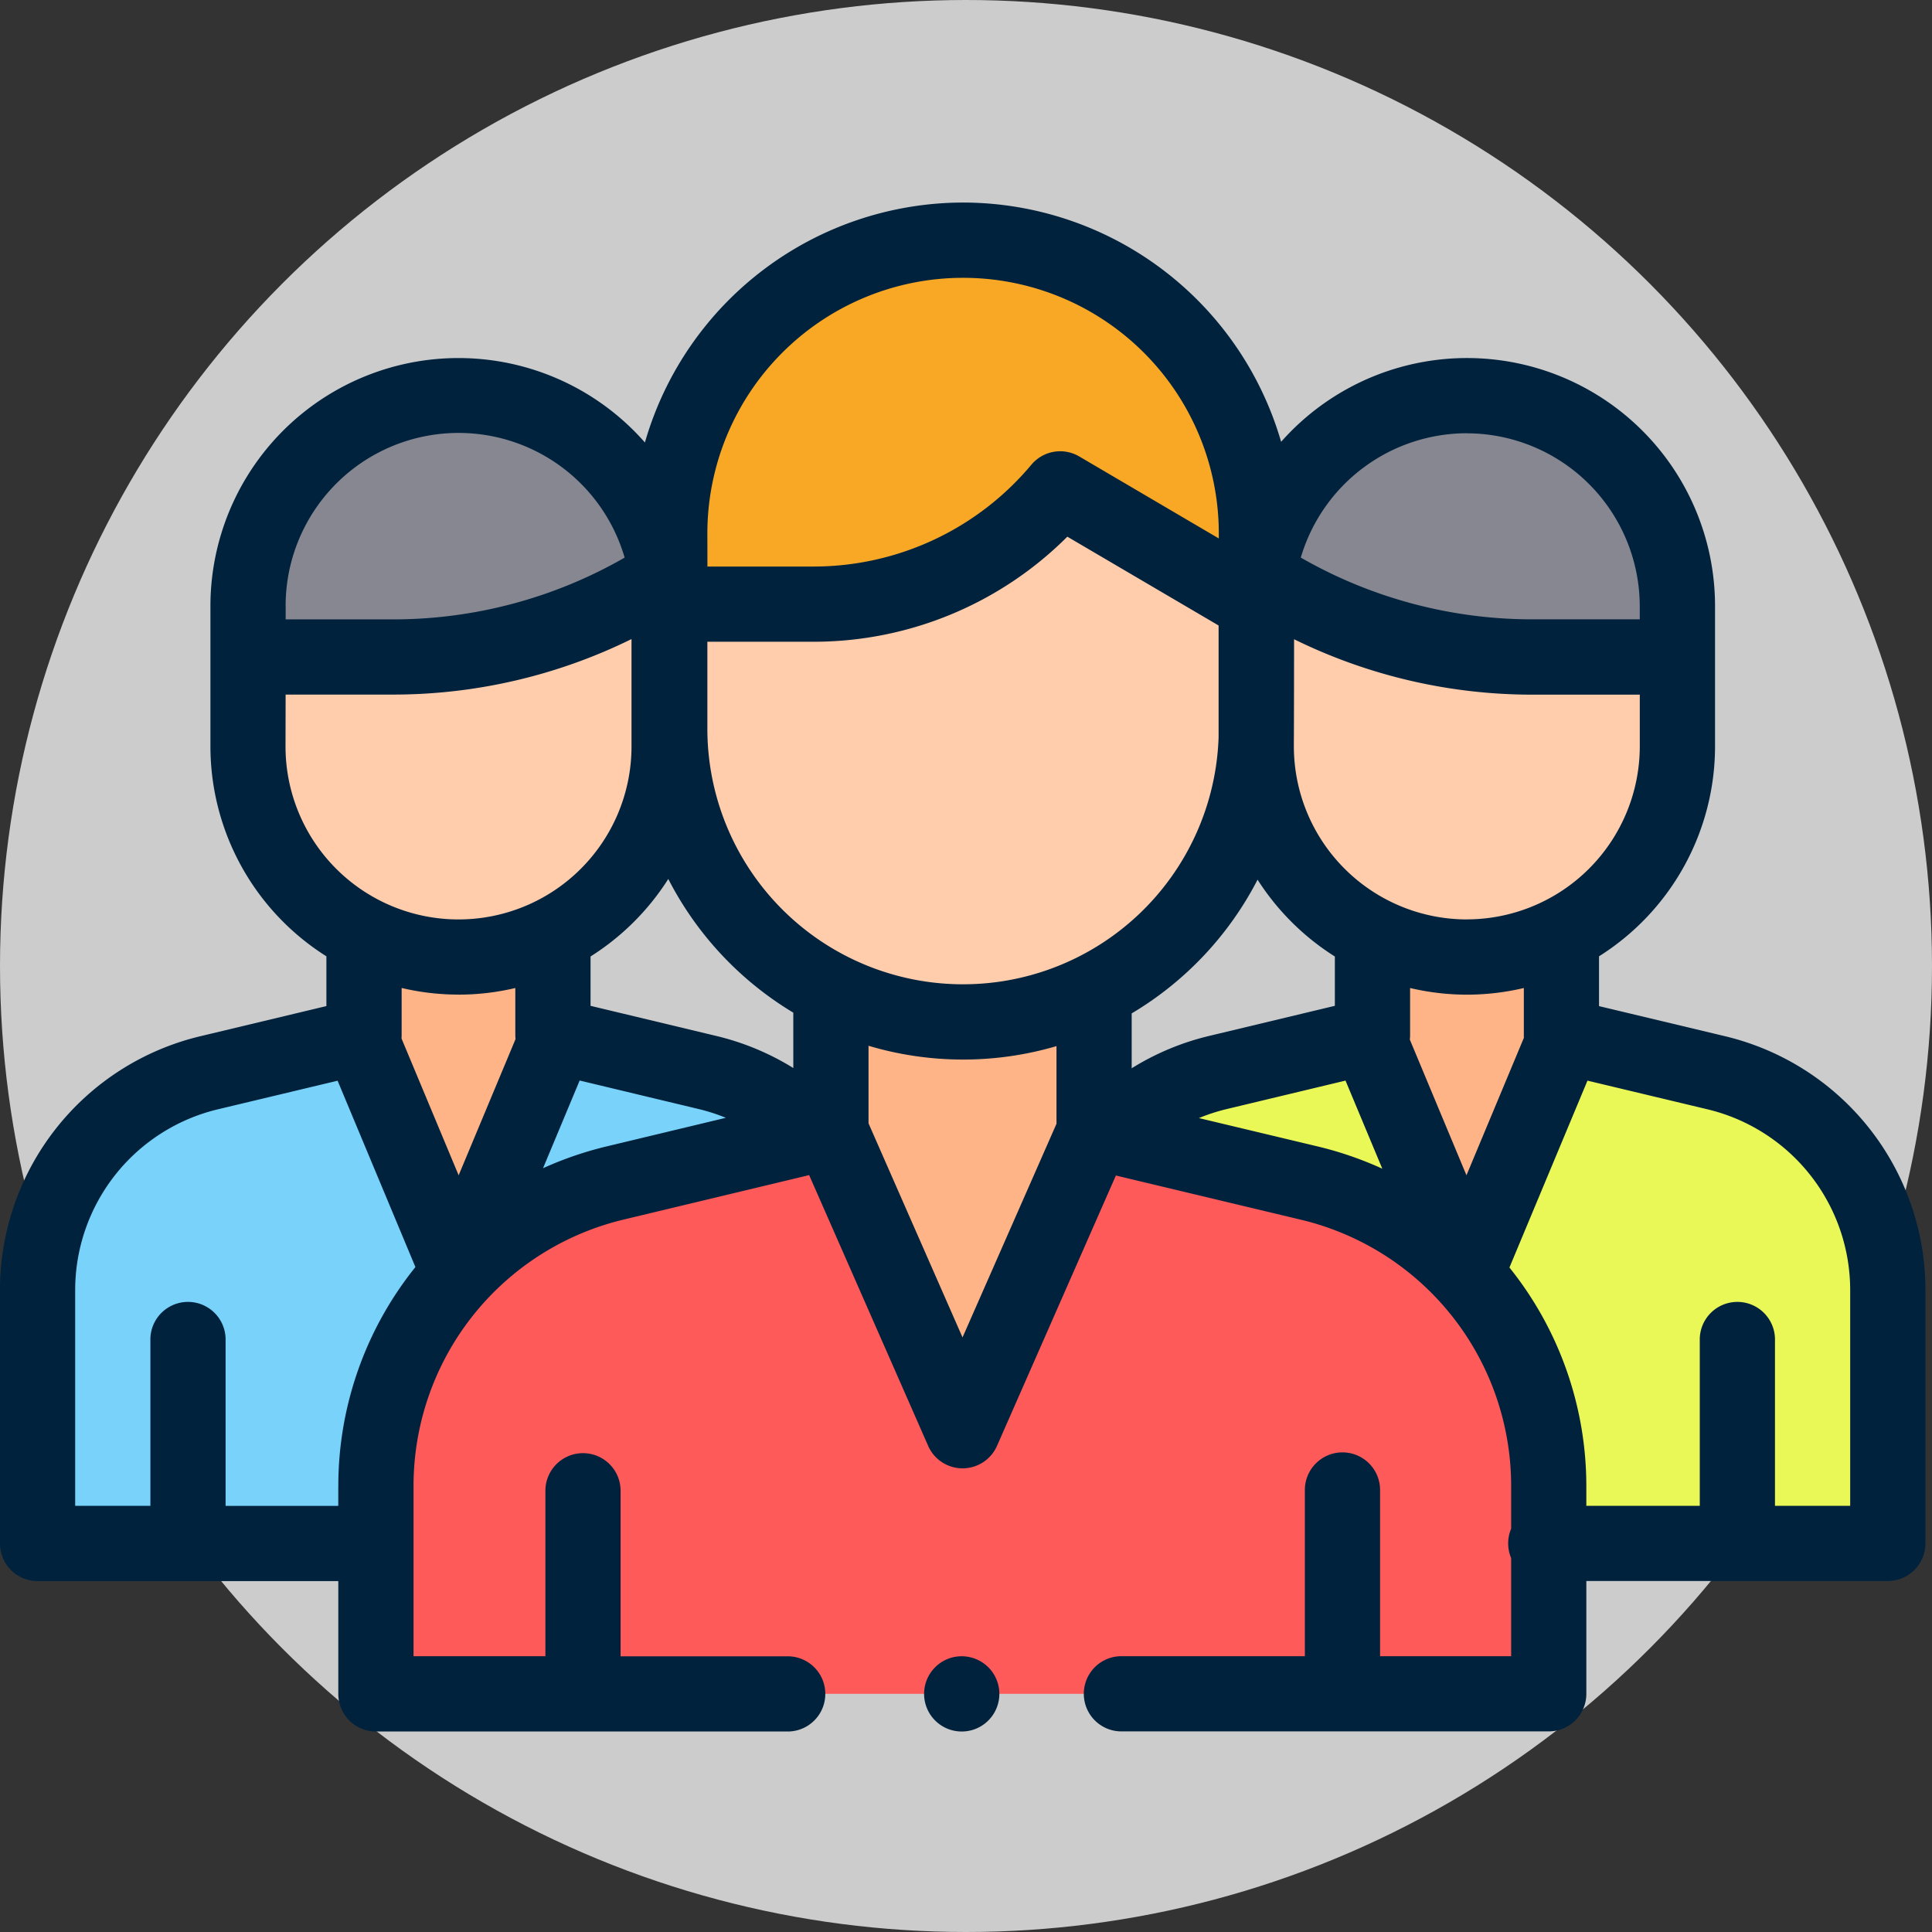 <svg xmlns="http://www.w3.org/2000/svg" width="124" height="124" viewBox="0 0 124 124">
  <rect x="0" y="0" width="124" height="124" fill="#333333" stroke="none"/>
  <g id="Grupo_1011021" data-name="Grupo 1011021" transform="translate(-1173 -3427.893)">
    <circle id="Elipse_5715" data-name="Elipse 5715" cx="62" cy="62" r="62" transform="translate(1173 3427.893)" fill="#fff" opacity="0.75"/>
    <g id="Grupo_16649" data-name="Grupo 16649" transform="translate(345.049 2754.391)">
      <path id="Trazado_25966" data-name="Trazado 25966" d="M880.762,753.9a14.35,14.35,0,0,0-7.005-4.01l-9.931-2.38,0,.006,0-.006v-6.062H851.7v6.081h0l-9.9,2.367A14.387,14.387,0,0,0,830.75,763.9V780.12H852.7Z" transform="translate(-0.385 -7.556)" fill="#78d2fa"/>
      <path id="Trazado_25967" data-name="Trazado 25967" d="M867.4,741.453v6.226L861.1,762.753,854.816,747.7v-6.247Z" transform="translate(-3.694 -7.556)" fill="#ffb487"/>
      <path id="Trazado_25968" data-name="Trazado 25968" d="M873.441,717.236v8.4a13.516,13.516,0,0,1-13.517,13.516h0a13.517,13.517,0,0,1-13.517-13.516v-8.4Z" transform="translate(-2.538 -4.226)" fill="#ffcdac"/>
      <path id="Trazado_25969" data-name="Trazado 25969" d="M873.441,717.642v-3.254a13.516,13.516,0,0,0-13.517-13.516h0a13.517,13.517,0,0,0-13.517,13.516v3.254h9.318a32.23,32.23,0,0,0,16.565-4.583h0" transform="translate(-2.538 -1.976)" fill="#878791"/>
      <path id="Trazado_25970" data-name="Trazado 25970" d="M910.447,753.9a14.348,14.348,0,0,1,7.006-4.01l9.93-2.38,0,.006,0-.006v-6.062h12.127v6.081h0l9.9,2.367A14.387,14.387,0,0,1,960.459,763.9V780.12H938.5Z" transform="translate(-11.344 -7.556)" fill="#e9f857"/>
      <path id="Trazado_25971" data-name="Trazado 25971" d="M885.128,755.615,871.3,758.929a20.042,20.042,0,0,0-15.371,19.49v13.3H931.2V778.43a20.041,20.041,0,0,0-15.385-19.493l-13.8-3.3Z" transform="translate(-3.847 -9.504)" fill="#ff5a5a"/>
      <g id="Grupo_16648" data-name="Grupo 16648" transform="translate(880.731 733.897)">
        <path id="Trazado_25972" data-name="Trazado 25972" d="M942.361,741.453V747.7l-6.286,15.053-6.293-15.074v-6.226Z" transform="translate(-894.734 -741.453)" fill="#ffb487"/>
        <path id="Trazado_25973" data-name="Trazado 25973" d="M898.157,773.915l9.005-20.445a7.433,7.433,0,0,1-1.049-3.811v-1.966H890.192v1.966a7.431,7.431,0,0,1-1.046,3.806Z" transform="translate(-889.146 -742.311)" fill="#ffb487"/>
      </g>
      <path id="Trazado_25974" data-name="Trazado 25974" d="M915.417,710.594v12.99A18.827,18.827,0,0,1,896.59,742.41h0a18.827,18.827,0,0,1-18.826-18.826v-12.99Z" transform="translate(-6.85 -3.313)" fill="#ffcdac"/>
      <path id="Trazado_25975" data-name="Trazado 25975" d="M896.59,689.3h0a18.827,18.827,0,0,0-18.827,18.826v4.531h9.205a20.684,20.684,0,0,0,15.853-7.4h0l12.594,7.4v-4.531A18.826,18.826,0,0,0,896.59,689.3Z" transform="translate(-6.85 -0.385)" fill="#f9a825"/>
      <path id="Trazado_25976" data-name="Trazado 25976" d="M921.432,717.236v8.4a13.517,13.517,0,0,0,13.517,13.516h0a13.517,13.517,0,0,0,13.517-13.516v-8.4Z" transform="translate(-12.855 -4.226)" fill="#ffcdac"/>
      <path id="Trazado_25977" data-name="Trazado 25977" d="M921.432,717.642v-3.254a13.517,13.517,0,0,1,13.517-13.516h0a13.517,13.517,0,0,1,13.517,13.516v3.254h-9.318a32.229,32.229,0,0,1-16.565-4.583h0" transform="translate(-12.855 -1.976)" fill="#878791"/>
      <path id="Trazado_25978" data-name="Trazado 25978" d="M899.134,794.68a2.415,2.415,0,1,0,1.706.707A2.435,2.435,0,0,0,899.134,794.68Z" transform="translate(-9.456 -14.876)" fill="#00223d"/>
      <path id="Trazado_25979" data-name="Trazado 25979" d="M938.631,740l-8.051-1.923V734.88a15.932,15.932,0,0,0,7.446-13.473v-8.995a15.921,15.921,0,0,0-27.85-10.553,21.278,21.278,0,0,0-20.41-15.357h0a21.279,21.279,0,0,0-20.423,15.4,15.92,15.92,0,0,0-27.886,10.511v8.995A15.932,15.932,0,0,0,848.9,734.88v3.194L840.85,740a16.747,16.747,0,0,0-12.9,16.342v16.225a2.414,2.414,0,0,0,2.414,2.413h19.3v7.241a2.414,2.414,0,0,0,2.413,2.413h26.479a2.414,2.414,0,0,0,0-4.827H867.782V769.182a2.413,2.413,0,1,0-4.826,0V779.8h-8.463v-10.89a17.572,17.572,0,0,1,13.52-17.142l11.871-2.845,7.638,17.377a2.411,2.411,0,0,0,2.209,1.443h0a2.414,2.414,0,0,0,2.21-1.442l7.63-17.352,11.837,2.828a17.569,17.569,0,0,1,13.532,17.145v2.693a2.424,2.424,0,0,0,0,1.888v6.3h-8.413V769.182a2.414,2.414,0,1,0-4.827,0V779.8H899.877a2.414,2.414,0,0,0,0,4.827h27.476a2.414,2.414,0,0,0,2.413-2.413v-7.241h19.349a2.414,2.414,0,0,0,2.414-2.413V756.339A16.748,16.748,0,0,0,938.631,740Zm-12.874.111-3.685,8.824-3.635-8.708a2.254,2.254,0,0,0,.017-.264c0-.022,0-.045,0-.067v-2.982a15.81,15.81,0,0,0,7.3,0v3.07C925.752,740.022,925.755,740.065,925.757,740.108Zm-46.89,1.939a16.776,16.776,0,0,0-4.933-2.056l-8.08-1.935V734.89a16.048,16.048,0,0,0,4.989-4.974,21.4,21.4,0,0,0,8.024,8.58Zm-5.516-21.776v-5.583h6.791a23.035,23.035,0,0,0,16.313-6.744l9.708,5.7v7.191a16.411,16.411,0,0,1-32.812-.567Zm27.234,18.27a21.39,21.39,0,0,0,8.079-8.583,16.057,16.057,0,0,0,4.961,4.932v3.165l-8.08,1.935a16.766,16.766,0,0,0-4.96,2.074v-3.524Zm21.509-6.031a11.115,11.115,0,0,1-11.1-11.1v-.393c.008-.247.014-6.49.014-6.49a34.648,34.648,0,0,0,15.288,3.557h6.9v3.328A11.117,11.117,0,0,1,922.094,732.51Zm0-31.2a11.116,11.116,0,0,1,11.1,11.1v.84h-6.9a29.824,29.824,0,0,1-14.855-3.964A11.125,11.125,0,0,1,922.094,701.309Zm-48.743,6.433a16.413,16.413,0,0,1,32.826,0v.315l-8.958-5.263a2.413,2.413,0,0,0-3.072.53,18.229,18.229,0,0,1-14,6.536h-6.792Zm-27.068,4.669a11.1,11.1,0,0,1,21.759-3.124,29.822,29.822,0,0,1-14.856,3.965h-6.9v-.841Zm0,5.667h6.9a34.649,34.649,0,0,0,15.3-3.563v6.891a11.1,11.1,0,0,1-22.207,0Zm11.1,19.258a15.9,15.9,0,0,0,3.642-.425v2.914c0,.046,0,.091,0,.136a2.209,2.209,0,0,0,.015.227l-3.652,8.744-3.666-8.78c0-.058.007-.116.007-.174v-3.07A15.883,15.883,0,0,0,857.386,737.337Zm-7.721,31.577v1.235h-7.232V759.426a2.414,2.414,0,0,0-4.827,0V770.15h-4.827V756.339a11.937,11.937,0,0,1,9.193-11.647l7.65-1.828,4.994,11.961A22.406,22.406,0,0,0,849.665,768.915Zm17.222-21.836a22.655,22.655,0,0,0-4.08,1.4l2.351-5.629,7.652,1.834a11.961,11.961,0,0,1,1.731.559Zm22.844,12.259L883.695,745.6v-4.978a21.259,21.259,0,0,0,12.064.022v4.983ZM904.9,745.263a11.955,11.955,0,0,1,1.776-.577l7.633-1.829,2.361,5.654a22.726,22.726,0,0,0-4.136-1.425ZM946.7,770.15h-4.827V759.426a2.414,2.414,0,0,0-4.827,0V770.15h-7.281v-1.223a22.408,22.408,0,0,0-4.935-14.073l5.008-11.994,7.669,1.832a11.937,11.937,0,0,1,9.193,11.647Z" fill="#00223d"/>
    </g>
  </g>
</svg>
